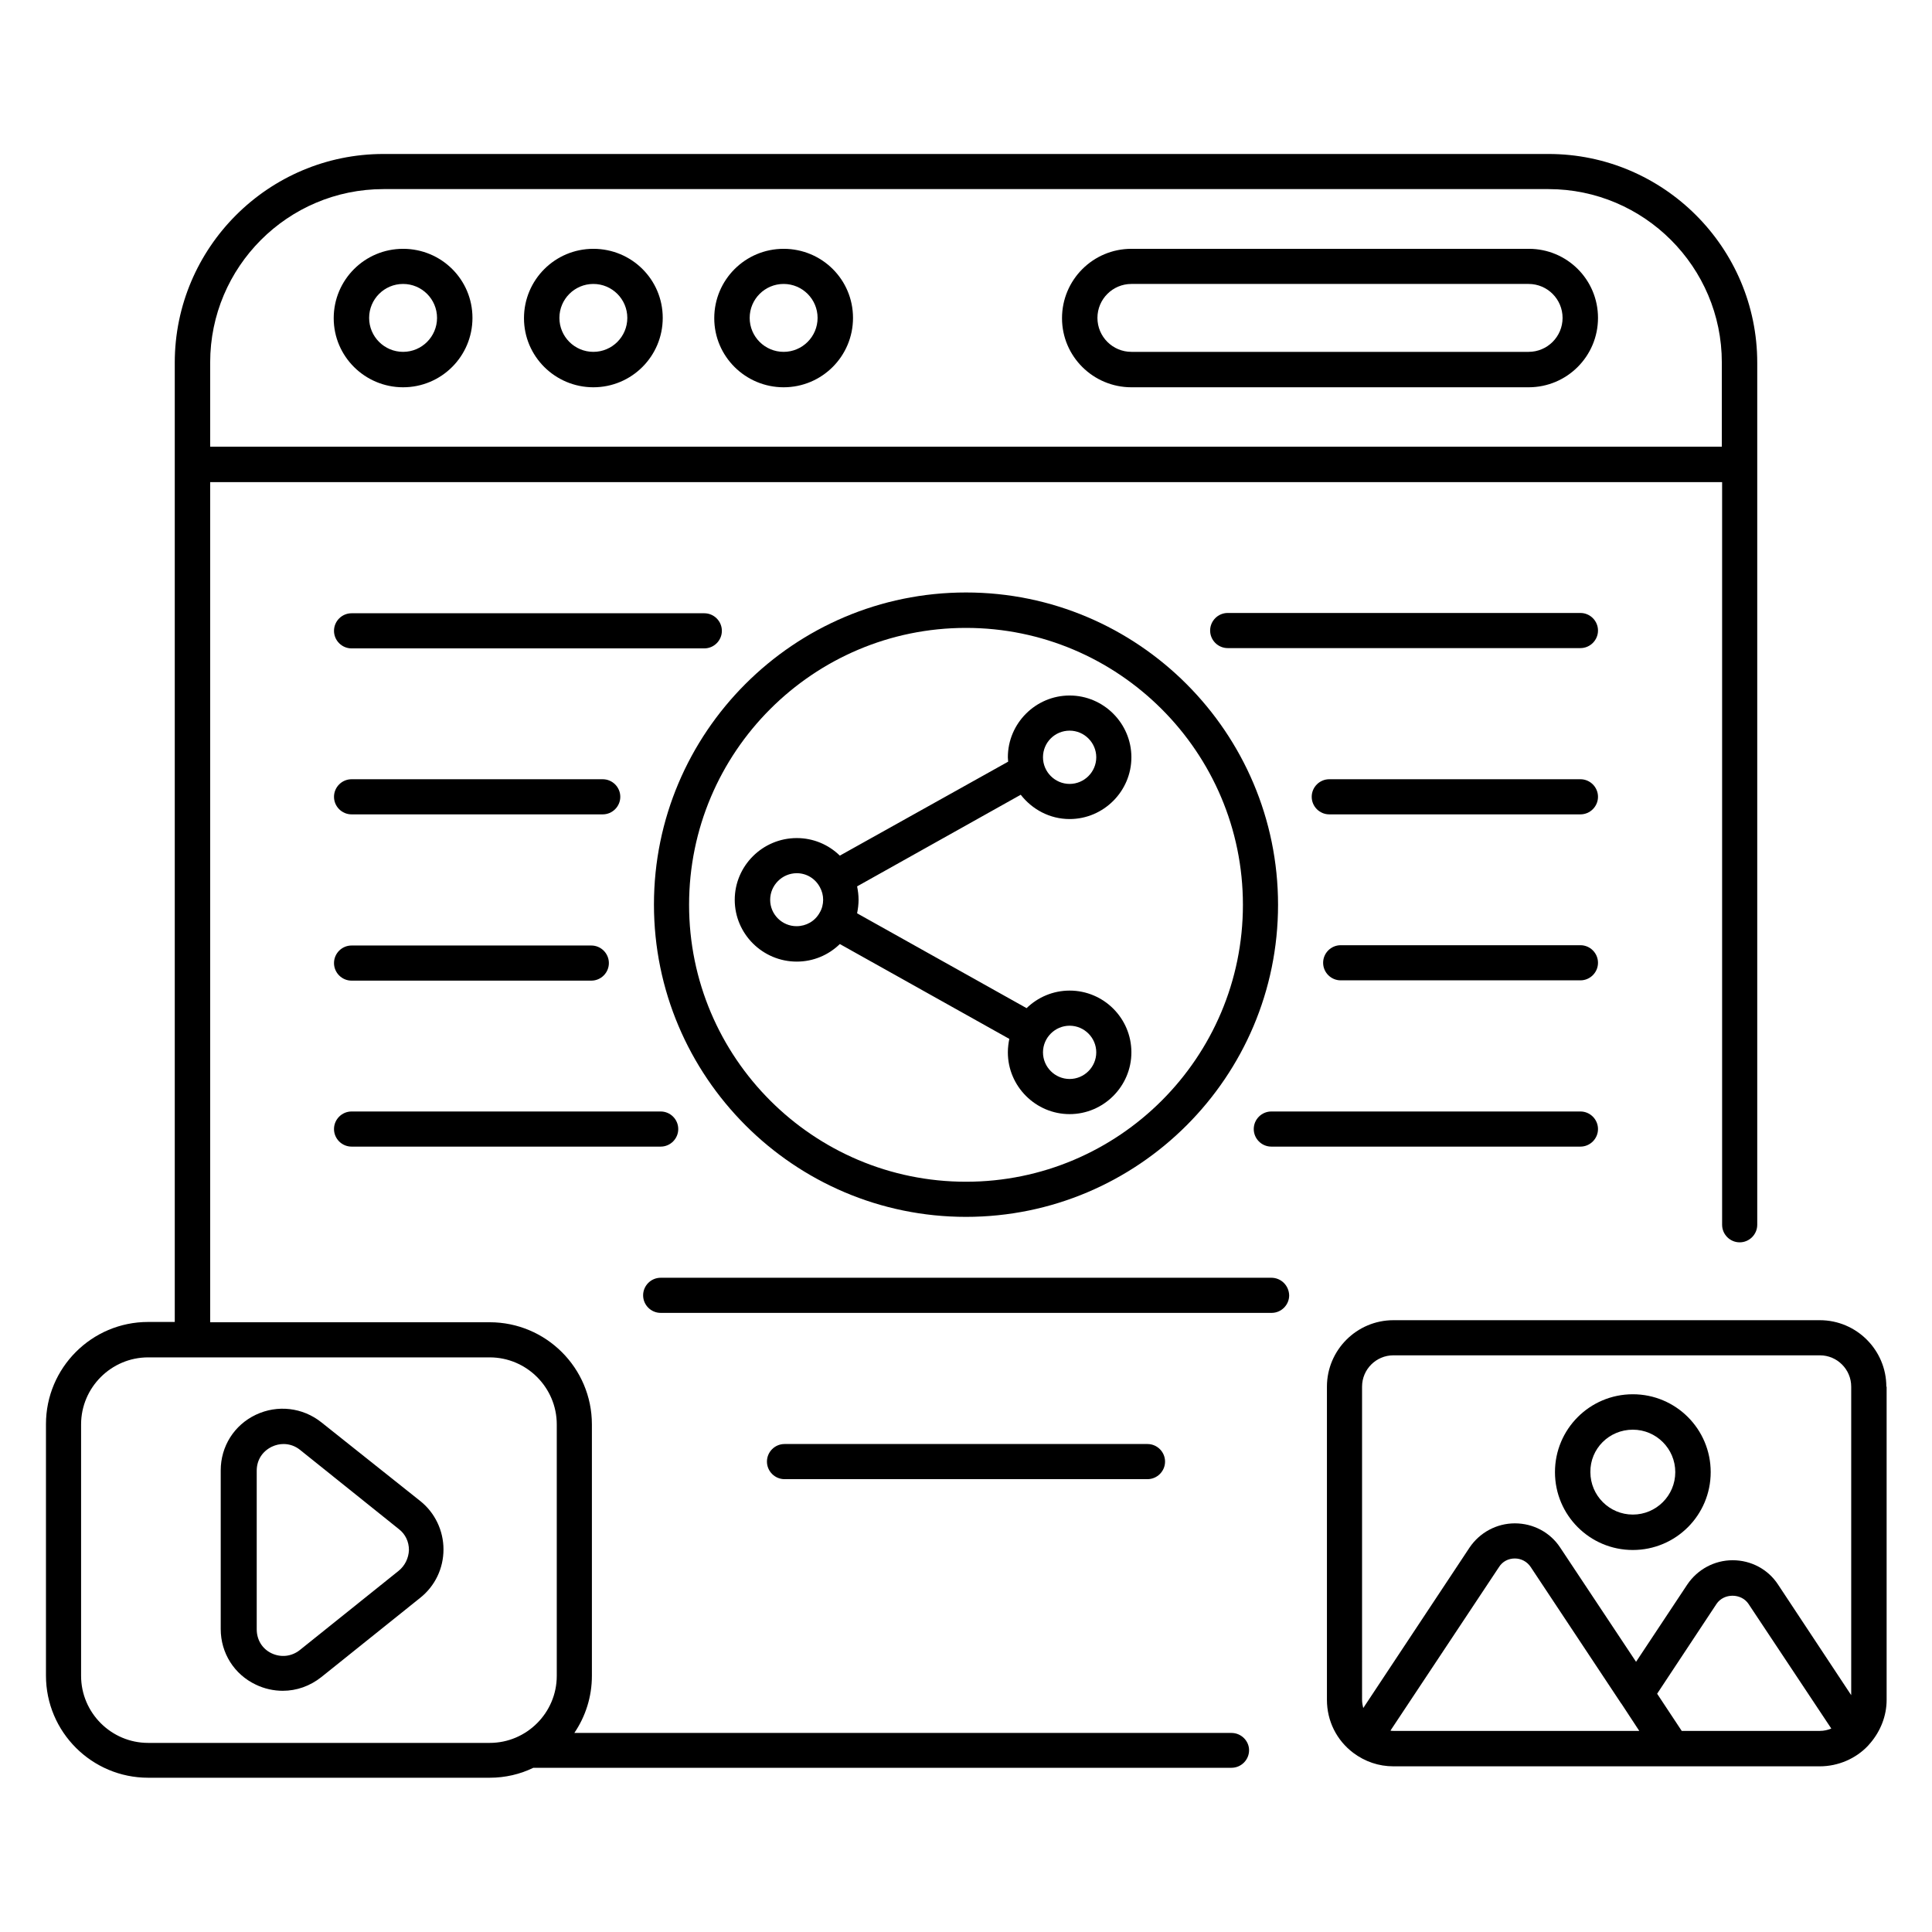<svg id="Layer_1" enable-background="new 0 0 66 66" viewBox="0 0 66 66" xmlns="http://www.w3.org/2000/svg"><g><path d="m42.07 59.2h-22.45c.38-.56.6-1.23.6-1.95v-8.59c0-1.93-1.57-3.49-3.49-3.49h-9.55v-28.7h51.65v25.37c0 .33.27.6.6.6s.6-.27.6-.6v-25.97-.01-3.47c0-3.93-3.2-7.13-7.13-7.13h-39.8c-3.93 0-7.13 3.2-7.13 7.13v3.48 29.29h-.91c-1.93 0-3.49 1.57-3.49 3.49v8.59c0 1.93 1.57 3.49 3.49 3.49h11.67c.53 0 1.04-.12 1.49-.34h23.85c.33 0 .6-.27.6-.6 0-.32-.27-.59-.6-.59zm-28.97-52.74h39.8c3.26 0 5.92 2.66 5.92 5.92v2.88h-51.64v-2.88c0-3.26 2.65-5.92 5.92-5.92zm-8.04 53.08c-1.26 0-2.29-1.03-2.29-2.29v-8.59c0-1.26 1.03-2.29 2.29-2.29h11.67c1.26 0 2.29 1.03 2.29 2.29v8.59c0 1.26-1.03 2.29-2.29 2.29z"/><path d="m13.77 13.23c1.31 0 2.37-1.06 2.37-2.37s-1.06-2.36-2.37-2.36-2.37 1.06-2.37 2.37 1.07 2.36 2.37 2.36zm0-3.53c.64 0 1.16.52 1.16 1.16s-.52 1.16-1.16 1.16-1.16-.52-1.16-1.16.52-1.16 1.16-1.16z"/><path d="m20.27 13.23c1.31 0 2.37-1.06 2.37-2.37s-1.06-2.36-2.37-2.36-2.37 1.06-2.37 2.37 1.07 2.36 2.37 2.36zm0-3.53c.64 0 1.16.52 1.16 1.16s-.52 1.16-1.16 1.16-1.16-.52-1.16-1.16.52-1.16 1.16-1.16z"/><path d="m26.77 13.23c1.31 0 2.37-1.06 2.37-2.37s-1.06-2.36-2.37-2.36-2.37 1.06-2.37 2.37 1.07 2.36 2.37 2.36zm0-3.53c.64 0 1.16.52 1.16 1.16s-.52 1.16-1.16 1.16-1.16-.52-1.16-1.16.52-1.16 1.16-1.16z"/><path d="m38.65 13.23h13.57c1.31 0 2.37-1.06 2.37-2.37s-1.06-2.36-2.36-2.36h-13.58c-1.31 0-2.37 1.06-2.37 2.37s1.07 2.36 2.37 2.36zm0-3.53h13.57c.64 0 1.16.52 1.16 1.16s-.52 1.16-1.16 1.16h-13.57c-.64 0-1.16-.52-1.16-1.16s.52-1.16 1.16-1.16z"/><path d="m10.98 48.59c-.64-.51-1.5-.61-2.24-.26s-1.2 1.08-1.2 1.9v5.42c0 .82.46 1.55 1.2 1.9.29.14.61.21.92.21.47 0 .93-.16 1.32-.47l3.38-2.71c.5-.4.79-1 .79-1.65 0-.64-.29-1.25-.79-1.65zm2.64 5.07-3.38 2.71c-.28.22-.64.26-.96.11s-.51-.46-.51-.82v-5.42c0-.36.19-.66.52-.82.13-.06.26-.09.4-.09.2 0 .4.07.56.2l3.38 2.71c.22.17.34.43.34.71-.01.28-.14.54-.35.71z"/><path d="m64.44 47.37c0-1.25-1.02-2.27-2.27-2.27h-14.57c-1.25 0-2.27 1.02-2.27 2.27v10.7c0 .72.33 1.38.9 1.81.4.3.87.46 1.37.46h9.53 5.04c.62 0 1.23-.26 1.65-.71.02-.02.04-.05.06-.07 0 0 .01-.01.01-.01.35-.41.56-.93.56-1.48v-10.7zm-17.91 0c0-.59.48-1.07 1.07-1.07h14.57c.59 0 1.07.48 1.07 1.07v10.54l-2.5-3.78c-.34-.52-.92-.83-1.55-.83-.62 0-1.2.31-1.55.83l-1.75 2.64-2.59-3.9c-.34-.52-.92-.83-1.55-.83-.62 0-1.2.31-1.55.83l-3.63 5.48c-.02-.09-.04-.18-.04-.28zm1.07 11.76c-.04 0-.07 0-.1-.01l3.71-5.59c.12-.19.32-.29.54-.29s.42.11.54.29l3.09 4.66s.01.01.01.01l.61.93zm9.85 0-.84-1.27 2.03-3.07c.25-.37.84-.37 1.09 0l2.83 4.26c-.12.05-.25.08-.39.08z"/><path d="m55.78 52.95c1.47 0 2.66-1.19 2.66-2.66s-1.19-2.66-2.66-2.66-2.66 1.19-2.66 2.66 1.19 2.66 2.66 2.66zm0-4.11c.8 0 1.45.65 1.45 1.45s-.65 1.45-1.45 1.45-1.45-.65-1.45-1.45c-.01-.8.64-1.45 1.45-1.45z"/><path d="m53.99 20.94h-12.05c-.33 0-.6.27-.6.6s.27.6.6.6h12.05c.33 0 .6-.27.6-.6s-.27-.6-.6-.6z"/><path d="m12.01 22.15h12.05c.33 0 .6-.27.6-.6s-.27-.6-.6-.6h-12.05c-.33 0-.6.27-.6.6s.27.6.6.6z"/><path d="m53.99 26.62h-8.58c-.33 0-.6.27-.6.6s.27.6.6.6h8.58c.33 0 .6-.27.6-.6s-.27-.6-.6-.6z"/><path d="m12.01 27.82h8.58c.33 0 .6-.27.6-.6s-.27-.6-.6-.6h-8.58c-.33 0-.6.27-.6.6s.27.6.6.6z"/><path d="m53.99 32.29h-8.19c-.33 0-.6.27-.6.6s.27.6.6.6h8.19c.33 0 .6-.27.6-.6s-.27-.6-.6-.6z"/><path d="m12.01 33.5h8.19c.33 0 .6-.27.6-.6s-.27-.6-.6-.6h-8.19c-.33 0-.6.27-.6.6s.27.6.6.6z"/><path d="m43.43 39.17h10.56c.33 0 .6-.27.6-.6s-.27-.6-.6-.6h-10.56c-.33 0-.6.27-.6.6s.27.6.6.6z"/><path d="m12.01 39.17h10.56c.33 0 .6-.27.6-.6s-.27-.6-.6-.6h-10.56c-.33 0-.6.27-.6.6s.27.6.6.6z"/><path d="m43.43 43.65h-20.86c-.33 0-.6.27-.6.6s.27.6.6.6h20.87c.33 0 .6-.27.6-.6-.01-.34-.28-.6-.61-.6z"/><path d="m39.2 50.53c.33 0 .6-.27.6-.6s-.27-.6-.6-.6h-12.4c-.33 0-.6.27-.6.6s.27.6.6.6z"/><path d="m33 41.57c5.88 0 10.66-4.78 10.66-10.66s-4.78-10.67-10.66-10.67-10.66 4.78-10.66 10.66 4.78 10.67 10.66 10.67zm0-20.12c5.21 0 9.46 4.24 9.46 9.46s-4.24 9.46-9.46 9.46-9.46-4.24-9.46-9.46 4.24-9.46 9.46-9.46z"/><path d="m28.69 32.25 5.79 3.24c-.03.15-.05.3-.05.46 0 1.16.95 2.11 2.11 2.11s2.11-.95 2.11-2.11c0-1.17-.95-2.11-2.11-2.11-.57 0-1.09.23-1.47.6l-5.79-3.24c.03-.15.05-.31.05-.46 0-.16-.02-.31-.05-.46l5.59-3.13c.39.5.99.83 1.67.83 1.16 0 2.11-.95 2.11-2.11s-.95-2.11-2.11-2.11-2.11.95-2.11 2.11c0 .05.01.1.01.15l-5.75 3.21c-.39-.38-.91-.6-1.47-.6-1.17 0-2.12.95-2.12 2.11s.95 2.11 2.12 2.11c.56 0 1.08-.22 1.47-.6zm7.85-7.29c.5 0 .91.41.91.91s-.41.91-.91.91-.91-.41-.91-.91c0-.51.41-.91.91-.91zm0 10.08c.5 0 .91.41.91.91s-.41.91-.91.91-.91-.41-.91-.91.41-.91.91-.91zm-10.23-4.3c0-.5.41-.91.91-.91.33 0 .63.18.79.48.07.13.11.27.11.43 0 .15-.04.31-.12.44-.16.29-.46.46-.79.46-.49 0-.9-.4-.9-.9z"/></g></svg>